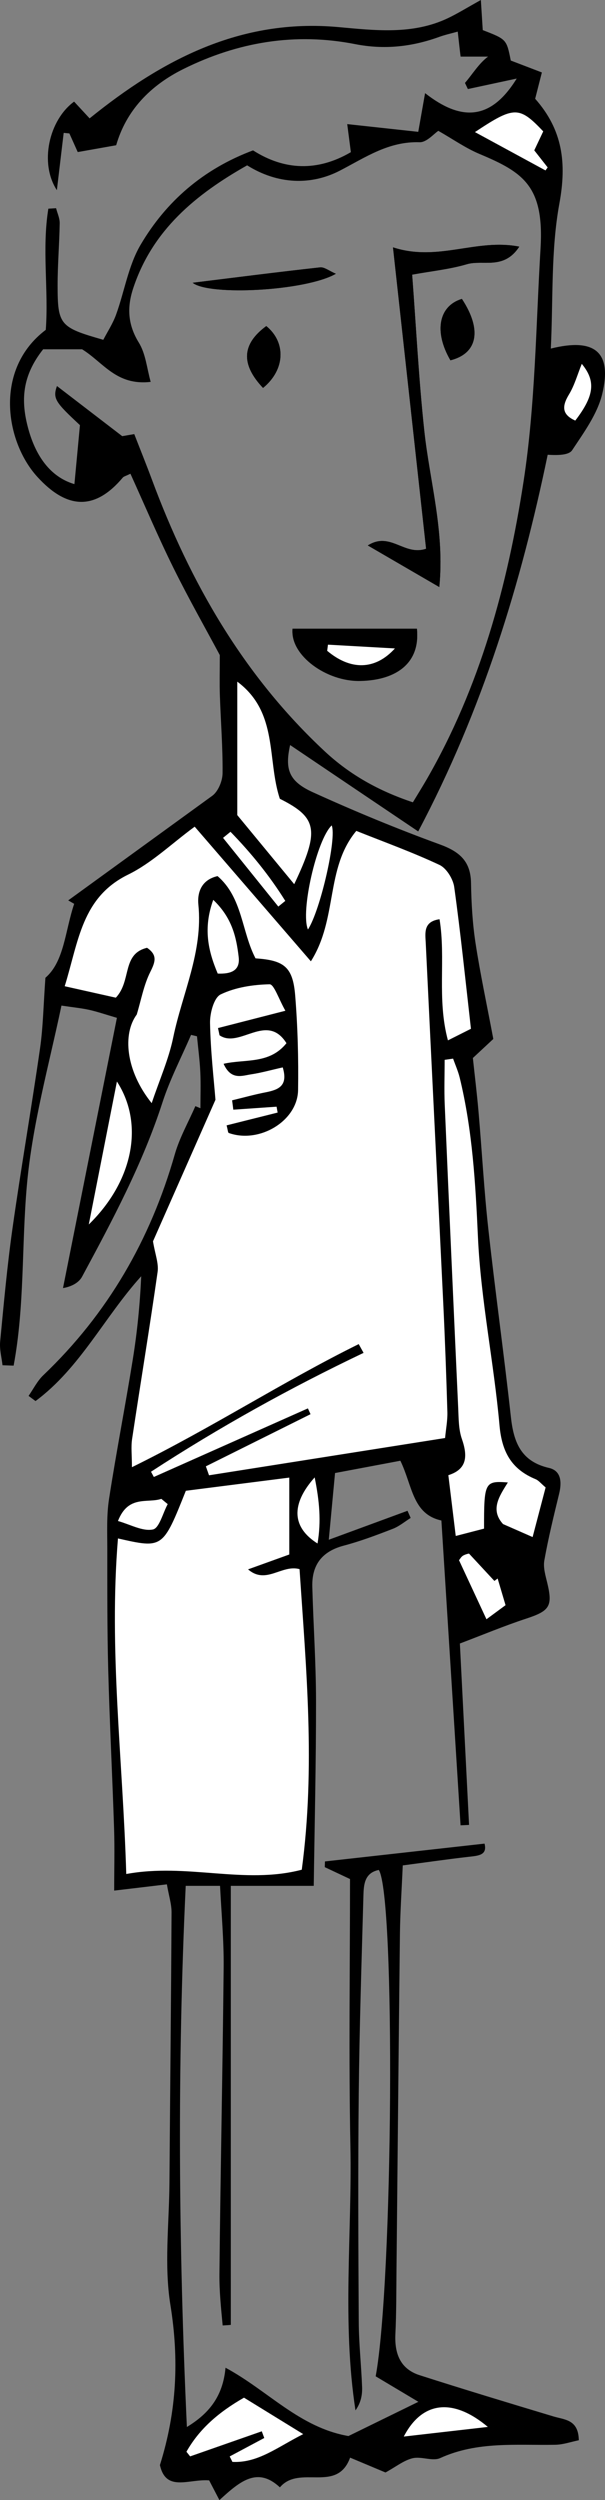<?xml version="1.0" encoding="utf-8"?>
<!-- Generator: Adobe Illustrator 16.2.1, SVG Export Plug-In . SVG Version: 6.00 Build 0)  -->
<!DOCTYPE svg PUBLIC "-//W3C//DTD SVG 1.1//EN" "http://www.w3.org/Graphics/SVG/1.1/DTD/svg11.dtd">
<svg version="1.1" id="Layer_1" xmlns="http://www.w3.org/2000/svg" xmlns:xlink="http://www.w3.org/1999/xlink" x="0px" y="0px"
	 width="91.028px" height="375.854px" viewBox="0 0 91.028 375.854" enable-background="new 0 0 91.028 375.854"
	 xml:space="preserve">
<rect x="0" y="0" width="91.028" height="375.854" fill="#808080" stroke="none"/>
<path fill-rule="evenodd" clip-rule="evenodd" d="M17.723,129.871"/>
<path fill-rule="evenodd" clip-rule="evenodd" d="M11.725,128.866"/>
<path fill-rule="evenodd" clip-rule="evenodd" d="M22.641,104.254"/>
<path fill-rule="evenodd" clip-rule="evenodd" d="M9.509,89.562"/>
<path fill-rule="evenodd" clip-rule="evenodd" d="M82.094,223.613c-0.71-0.597-1.052-1.051-1.504-1.236
	c-3.634-1.497-5.079-4.096-5.436-8.096c-0.842-9.451-2.812-18.826-3.243-28.281c-0.369-8.097-0.826-16.094-2.741-23.971
	c-0.239-0.983-0.661-1.922-0.999-2.881c-0.423,0.061-0.847,0.121-1.271,0.182c0,2.248-0.083,4.5,0.013,6.744
	c0.651,15.209,1.331,30.416,2.027,45.623c0.071,1.551,0.053,3.188,0.551,4.621c0.893,2.569,0.803,4.562-2.034,5.453
	c0.374,3.066,0.709,5.822,1.113,9.139c1.688-0.437,3.037-0.786,4.259-1.104c-0.009-6.984,0.105-7.203,3.581-6.943
	c-1.269,2.046-2.698,4.086-0.725,6.257c1.526,0.669,2.942,1.291,4.451,1.954C80.795,228.566,81.416,226.199,82.094,223.613z"/>
<path fill-rule="evenodd" clip-rule="evenodd" d="M42.104,120.084c-1.956-5.917-0.198-12.984-6.403-17.608
	c0,6.981,0,13.412,0,20.062c2.696,3.268,5.521,6.691,8.566,10.385C48.13,124.804,47.752,122.912,42.104,120.084z"/>
<path fill-rule="evenodd" clip-rule="evenodd" d="M34.56,369.287c0.137,0.274,0.274,0.548,0.412,0.822
	c3.847,0.18,6.673-2.165,10.646-4.179c-3.545-2.181-6.261-3.852-8.906-5.479c-3.884,2.222-6.736,4.733-8.66,8.13
	c0.186,0.232,0.37,0.466,0.556,0.698c3.594-1.257,7.187-2.515,10.78-3.772c0.125,0.335,0.25,0.67,0.373,1.006
	C38.027,367.438,36.294,368.363,34.56,369.287z"/>
<path fill-rule="evenodd" clip-rule="evenodd" d="M17.592,162.59c-1.505,7.64-2.87,14.566-4.234,21.493
	C20.021,177.589,21.744,168.997,17.592,162.59z"/>
<path fill-rule="evenodd" clip-rule="evenodd" d="M81.735,19.75c-3.629-3.823-4.373-3.81-10.274,0.108
	c3.578,1.943,7.097,3.854,10.614,5.764c0.108-0.15,0.217-0.301,0.326-0.452c-0.688-0.876-1.376-1.752-2.016-2.566
	C80.911,21.492,81.339,20.587,81.735,19.75z"/>
<path fill-rule="evenodd" clip-rule="evenodd" d="M73.402,364.85c-5.289-4.432-9.904-3.838-12.648,1.448
	C65.271,365.78,69.337,365.314,73.402,364.85z"/>
<path fill-rule="evenodd" clip-rule="evenodd" d="M32.085,135.279c-1.539,4.26-0.78,7.647,0.674,11.084
	c1.923,0.075,3.404-0.386,3.152-2.498C35.56,140.922,34.943,137.999,32.085,135.279z"/>
<path fill-rule="evenodd" clip-rule="evenodd" d="M69.062,234.551c1.45,3.118,2.694,5.794,4.131,8.879
	c1.164-0.857,2.016-1.485,2.872-2.116c-0.467-1.571-0.829-2.792-1.191-4.012c-0.162,0.123-0.324,0.246-0.486,0.37
	c-1.188-1.278-2.373-2.557-3.817-4.112c0.075-0.022-0.438,0.053-0.864,0.285C69.399,234.01,69.206,234.385,69.062,234.551z"/>
<path fill-rule="evenodd" clip-rule="evenodd" d="M49.906,124.087c-2.252,2.149-4.723,12.977-3.571,15.653
	C48.213,136.835,50.699,125.937,49.906,124.087z"/>
<path fill-rule="evenodd" clip-rule="evenodd" d="M25.233,226.122c-0.319-0.264-0.639-0.527-0.958-0.791
	c-2.098,0.7-4.979-0.631-6.527,3.33c1.871,0.525,3.699,1.584,5.255,1.274C23.962,229.745,24.504,227.465,25.233,226.122z"/>
<path fill-rule="evenodd" clip-rule="evenodd" d="M47.774,232.042c0.573-3.377,0.281-6.399-0.429-9.939
	C43.736,226.146,43.921,229.617,47.774,232.042z"/>
<path fill-rule="evenodd" clip-rule="evenodd" d="M87.535,54.7c-0.656,1.615-1.091,3.223-1.922,4.591
	c-1.082,1.786-1.095,3.025,0.941,3.939C89.471,59.429,89.639,57.26,87.535,54.7z"/>
<path fill-rule="evenodd" clip-rule="evenodd" d="M34.68,125.046c-0.374,0.304-0.748,0.609-1.121,0.913
	c2.771,3.444,5.544,6.888,8.316,10.33c0.349-0.284,0.698-0.569,1.048-0.854C40.563,131.655,37.773,128.227,34.68,125.046z"/>
<g>
	<path fill-rule="evenodd" clip-rule="evenodd" d="M48.162,40.194c-6.3,0.695-12.588,1.504-19.172,2.315
		c2.419,1.983,16.971,1.263,21.547-1.353C49.519,40.726,48.803,40.123,48.162,40.194z"/>
	<path fill-rule="evenodd" clip-rule="evenodd" d="M67.772,54.168c4.108-1.037,4.772-4.601,1.723-9.232
		C65.992,45.989,65.267,49.871,67.772,54.168z"/>
	<path fill-rule="evenodd" clip-rule="evenodd" d="M40.064,49.02c-3.657,2.692-3.878,5.711-0.487,9.3
		C42.926,55.579,43.056,51.458,40.064,49.02z"/>
	<path fill-rule="evenodd" clip-rule="evenodd" d="M63.841,64.81c-0.832-7.708-1.222-15.463-1.831-23.522
		c2.936-0.536,5.659-0.809,8.24-1.568c2.431-0.715,5.556,0.916,7.88-2.641c-6.469-1.273-12.222,2.324-18.999,0.106
		c1.736,15.799,3.369,30.641,4.981,45.312c-3.296,1.136-5.372-2.648-8.773-0.496c3.627,2.108,6.788,3.946,10.756,6.252
		C66.916,79.867,64.66,72.398,63.841,64.81z"/>
	<path fill-rule="evenodd" clip-rule="evenodd" d="M62.922,124.993c9.719-18.351,15.48-37.335,19.482-56.627
		c1.561,0.091,3.182,0.072,3.683-0.686c1.762-2.667,3.793-5.43,4.521-8.447c1.509-6.236-1.04-8.503-7.733-6.828
		c0.364-7.415-0.003-14.77,1.291-21.819c1.118-6.099,0.491-11.065-3.646-15.738c0.285-1.114,0.596-2.332,1.009-3.956
		c-1.657-0.634-3.169-1.212-4.679-1.791c-0.635-3.189-0.635-3.189-4.215-4.575C72.552,3.218,72.47,1.908,72.35,0
		c-2.091,1.159-3.494,2.037-4.979,2.742C62.05,5.269,56.362,4.561,50.856,4.068C36.172,2.754,24.383,8.984,13.482,17.796
		c-0.852-0.919-1.602-1.729-2.333-2.519c-3.777,2.76-5.252,9.247-2.593,13.312c0.388-3.254,0.707-5.934,1.026-8.614
		c0.287,0.028,0.573,0.058,0.86,0.087c0.449,1.002,0.898,2.004,1.254,2.799c2.007-0.356,3.71-0.659,5.783-1.026
		c1.514-5.237,5.124-8.983,10.113-11.458c8.208-4.073,16.83-5.518,25.86-3.741c4.369,0.859,8.534,0.401,12.659-1.098
		c0.832-0.302,1.707-0.492,2.761-0.787c0.162,1.411,0.299,2.76,0.432,3.76c1.441,0,2.602,0,4.132,0
		c-1.376,1-2.427,2.761-3.477,3.954c0.146,0.307,0.291,0.615,0.437,0.922c2.27-0.486,4.538-0.974,7.351-1.578
		c-3.896,6.307-8.348,6.458-13.789,2.195c-0.381,2.154-0.632,3.573-1.027,5.817c-3.475-0.378-6.944-0.755-10.687-1.162
		c0.188,1.459,0.35,2.695,0.548,4.216c-5.015,2.935-9.993,2.75-14.721-0.268c-7.49,2.804-13.067,7.661-16.915,14.192
		c-1.848,3.137-2.423,7.01-3.692,10.507c-0.494,1.359-1.311,2.6-1.921,3.779c-6.524-1.858-6.87-2.226-6.876-8.147
		c-0.003-3.127,0.265-6.253,0.316-9.382c0.012-0.748-0.354-1.502-0.545-2.254c-0.388,0.023-0.774,0.047-1.162,0.07
		c-0.988,6.055,0.058,12.249-0.388,18.216c-7.83,5.917-6.09,16.799-1.283,22.084c4.521,4.972,8.719,5.054,12.868,0.127
		c0.149-0.178,0.444-0.232,1.152-0.582c2.14,4.711,4.156,9.472,6.443,14.099c2.307,4.666,4.882,9.199,7.003,13.164
		c0,2.47-0.05,4.26,0.011,6.045c0.132,3.907,0.444,7.813,0.407,11.717c-0.011,1.147-0.636,2.689-1.509,3.362L10.263,135.36
		c0.299,0.172,0.599,0.345,0.898,0.518c-1.378,4.091-1.487,8.675-4.328,11.115c-0.298,4.098-0.345,7.392-0.81,10.624
		c-1.297,9.015-2.861,17.99-4.137,27.008C1.083,190.291,0.567,196,0.022,201.699c-0.111,1.16,0.226,2.363,0.357,3.547
		c0.557,0.019,1.114,0.038,1.671,0.057c1.671-8.932,1.192-18.074,1.993-27.097c0.812-9.159,3.311-18.027,5.204-27.031
		c1.869,0.279,3.041,0.388,4.179,0.643c1.224,0.274,2.417,0.688,4.165,1.198c-2.751,13.778-5.432,27.203-8.112,40.628
		c1.298-0.221,2.382-0.81,2.873-1.72c4.573-8.482,9.107-16.977,12.098-26.209c1.126-3.479,2.846-6.764,4.295-10.137
		c0.298,0.072,0.596,0.144,0.895,0.215c0.172,1.787,0.412,3.57,0.498,5.361c0.086,1.813,0.019,3.635,0.019,5.453
		c-0.254-0.105-0.509-0.211-0.763-0.316c-1.048,2.414-2.38,4.746-3.096,7.253c-3.665,12.835-10.096,23.967-19.784,33.201
		c-0.904,0.862-1.485,2.063-2.216,3.107c0.349,0.258,0.697,0.517,1.046,0.775c6.7-4.954,10.365-12.64,15.904-18.766
		c-0.192,4.278-0.607,8.405-1.266,12.494c-1.129,7.017-2.496,13.997-3.58,21.021c-0.372,2.408-0.261,4.9-0.259,7.355
		c0.005,6.104-0.021,12.211,0.141,18.312c0.21,7.945,0.622,15.886,0.88,23.831c0.1,3.047,0.016,6.102,0.016,9.349
		c2.812-0.335,5.186-0.616,7.929-0.942c0.302,1.736,0.71,2.978,0.703,4.217c-0.07,13.567-0.217,27.134-0.317,40.701
		c-0.045,6.115-0.816,12.358,0.145,18.316c1.317,8.178,0.969,15.957-1.578,24.071c0.916,4.11,4.348,2.056,7.409,2.302
		c0.36,0.691,0.894,1.716,1.544,2.964c3.148-2.898,5.74-5.037,9.1-1.918c2.938-3.472,8.59,0.954,10.562-4.466
		c2.027,0.85,3.799,1.593,5.325,2.232c1.57-0.858,2.745-1.82,4.076-2.141c1.316-0.317,3.012,0.496,4.157-0.026
		c5.605-2.559,11.495-1.887,17.336-2c1.18-0.023,2.352-0.444,3.516-0.68c-0.052-3.132-2.118-3.067-3.814-3.578
		c-6.721-2.025-13.442-4.054-20.127-6.197c-2.927-0.938-3.794-3.251-3.656-6.176c0.153-3.247,0.136-6.502,0.168-9.755
		c0.172-16.821,0.317-33.643,0.516-50.464c0.04-3.323,0.271-6.646,0.425-10.247c3.718-0.491,6.793-0.938,9.88-1.289
		c1.462-0.167,2.875-0.218,2.424-1.987c-8.182,0.913-16.094,1.796-24.007,2.678c-0.01,0.287-0.02,0.573-0.03,0.859
		c1.111,0.522,2.222,1.045,3.798,1.788c0,13.331-0.201,26.739,0.058,40.138c0.256,13.233-1.268,26.51,0.764,39.74
		c0.823-1.151,1.037-2.328,0.994-3.494c-0.118-3.253-0.482-6.5-0.502-9.75c-0.065-11.471-0.121-22.942-0.001-34.411
		c0.103-9.904,0.428-19.807,0.703-29.709c0.046-1.658,0.144-3.438,2.316-3.882c2.519,3.982,2.147,61.927-0.471,76.128
		c1.762,1.051,3.656,2.181,6.423,3.831c-4.161,2.034-7.49,3.664-10.524,5.147c-7.397-1.294-12.115-6.846-18.492-10.271
		c-0.393,4.385-2.566,6.938-5.814,8.909c-1.258-27.302-1.451-54.353-0.175-81.353c2.075,0,3.429,0,5.165,0
		c0.2,4,0.583,8.198,0.544,12.208c-0.151,15.391-0.478,30.741-0.636,46.133c-0.027,2.585,0.242,5.159,0.488,7.748
		c0.479-0.026,1.223-0.07,1.223-0.096c0-21.862,0-43.993,0-65.993c4,0,8.348,0,12.478,0c0.128-9,0.353-18.584,0.344-27.819
		c-0.007-5.734-0.404-11.407-0.559-17.142c-0.087-3.287,1.447-5.314,4.733-6.185c2.512-0.665,4.958-1.589,7.385-2.53
		c0.961-0.373,1.79-1.076,2.68-1.634c-0.159-0.359-0.318-0.715-0.476-1.074c-3.638,1.337-7.275,2.676-11.844,4.354
		c0.359-3.83,0.641-6.814,0.942-10.031c3.643-0.685,6.761-1.271,9.829-1.849c1.836,3.776,1.797,8.026,6.174,8.987
		c0.979,15.581,1.931,30.702,2.883,45.823c0.426-0.021,0.852-0.04,1.278-0.06c-0.451-8.892-0.9-17.782-1.381-27.271
		c3.511-1.328,6.71-2.669,9.996-3.747c3.487-1.145,3.989-1.853,3.166-5.303c-0.269-1.128-0.649-2.355-0.455-3.443
		c0.601-3.367,1.418-6.7,2.227-10.027c0.416-1.715,0.326-3.448-1.524-3.875c-4.214-0.971-5.317-3.85-5.734-7.651
		c-1.037-9.447-2.358-18.864-3.399-28.312c-0.643-5.816-0.957-11.67-1.464-17.503c-0.244-2.828-0.592-5.647-0.859-8.161
		c1.482-1.38,2.591-2.411,3.076-2.863c-1.008-5.347-1.988-9.891-2.685-14.478c-0.45-2.959-0.618-5.979-0.668-8.975
		c-0.055-3.268-1.719-4.708-4.69-5.792c-6.474-2.36-12.858-5.001-19.13-7.855c-3.647-1.659-4.196-3.491-3.4-7.087
		C49.822,116.17,56.117,120.411,62.922,124.993z M22.855,72.095c-0.815-2.196-1.695-4.368-2.655-6.835
		c-0.761,0.132-1.582,0.272-1.809,0.312c-3.421-2.625-6.518-5.003-9.822-7.538c-0.662,1.882-0.233,2.444,3.46,5.88
		c-0.282,3.006-0.544,5.796-0.831,8.869c-3.735-1.104-5.85-4.386-6.92-8.243c-1.2-4.326-0.951-8.029,2.212-12.029
		c2.185,0,4.025,0,5.865,0c3.231,2,5.129,5.485,10.315,4.9c-0.584-2.098-0.741-4.207-1.786-5.907
		c-1.681-2.733-1.78-5.33-0.841-8.172c2.893-8.754,9.41-14.106,17.142-18.475c4.573,2.871,9.615,3.042,13.952,0.796
		c3.894-2.018,7.344-4.422,11.994-4.27c1.059,0.035,2.162-1.287,2.819-1.712c2.169,1.232,4.091,2.592,6.209,3.481
		c6.583,2.759,9.73,4.83,9.171,14.196c-0.701,11.703-0.78,23.518-2.56,35.064c-2.406,15.605-6.557,30.876-14.576,44.766
		c-0.637,1.103-1.313,2.183-2.072,3.439c-5.152-1.719-9.479-4.139-13.273-7.675C36.643,101.564,28.602,87.569,22.855,72.095z"/>
	<path fill-rule="evenodd" clip-rule="evenodd" d="M62.735,94.512c-6.221,0-12.475,0-18.726,0c-0.266,4,5.064,7.759,10.169,7.661
		C59.905,102.062,63.182,99.512,62.735,94.512z"/>
</g>
<path fill-rule="evenodd" clip-rule="evenodd" fill="#FFFFFF" d="M17.749,231.28c6.746,1.53,6.746,1.53,10.213-7.166
	c4.93-0.628,10.015-1.274,15.564-1.981c0,4.03,0,7.472,0,11.561c-1.628,0.586-3.745,1.351-6.203,2.236
	c2.716,2.344,5.035-0.772,7.747-0.035c0.982,14.857,2.409,29.706,0.334,45.188c-8.696,2.271-17.233-1.045-26.407,0.646
	C18.479,264.448,16.364,248.114,17.749,231.28z"/>
<path fill-rule="evenodd" clip-rule="evenodd" fill="#FFFFFF" d="M82.094,223.613c-0.678,2.586-1.299,4.953-1.957,7.461
	c-1.509-0.663-2.925-1.285-4.451-1.954c-1.974-2.171-0.544-4.211,0.725-6.257c-3.476-0.26-3.59-0.041-3.581,6.943
	c-1.222,0.317-2.571,0.667-4.259,1.104c-0.404-3.316-0.739-6.072-1.113-9.139c2.837-0.892,2.927-2.884,2.034-5.453
	c-0.498-1.434-0.479-3.07-0.551-4.621c-0.696-15.207-1.376-30.414-2.027-45.623c-0.096-2.244-0.013-4.496-0.013-6.744
	c0.424-0.061,0.848-0.121,1.271-0.182c0.338,0.959,0.76,1.897,0.999,2.881c1.915,7.877,2.372,15.874,2.741,23.971
	c0.432,9.455,2.401,18.83,3.243,28.281c0.356,4,1.802,6.599,5.436,8.096C81.042,222.562,81.384,223.017,82.094,223.613z"/>
<path fill-rule="evenodd" clip-rule="evenodd" fill="#FFFFFF" d="M42.104,120.084c5.647,2.827,6.025,4.72,2.163,12.839
	c-3.046-3.694-5.87-7.117-8.566-10.385c0-6.651,0-13.081,0-20.062C41.906,107.101,40.148,114.167,42.104,120.084z"/>
<path fill-rule="evenodd" clip-rule="evenodd" fill="#FFFFFF" d="M34.56,369.287c1.734-0.924,3.468-1.85,5.2-2.773
	c-0.123-0.336-0.248-0.671-0.373-1.006c-3.594,1.258-7.187,2.516-10.78,3.772c-0.186-0.232-0.37-0.466-0.556-0.698
	c1.924-3.396,4.776-5.908,8.66-8.13c2.646,1.627,5.361,3.298,8.906,5.479c-3.973,2.014-6.799,4.358-10.646,4.179
	C34.834,369.835,34.696,369.562,34.56,369.287z"/>
<path fill-rule="evenodd" clip-rule="evenodd" fill="#FFFFFF" d="M17.592,162.59c4.152,6.407,2.428,14.999-4.234,21.493
	C14.723,177.156,16.087,170.229,17.592,162.59z"/>
<path fill-rule="evenodd" clip-rule="evenodd" fill="#FFFFFF" d="M81.735,19.75c-0.396,0.837-0.824,1.742-1.35,2.854
	c0.64,0.814,1.327,1.689,2.016,2.566c-0.109,0.151-0.218,0.302-0.326,0.452c-3.518-1.91-7.036-3.821-10.614-5.764
	C77.362,15.94,78.106,15.927,81.735,19.75z"/>
<path fill-rule="evenodd" clip-rule="evenodd" fill="#FFFFFF" d="M73.402,364.85c-4.065,0.465-8.131,0.931-12.648,1.448
	C63.498,361.012,68.113,360.418,73.402,364.85z"/>
<path fill-rule="evenodd" clip-rule="evenodd" fill="#FFFFFF" d="M32.085,135.279c2.858,2.72,3.475,5.643,3.826,8.586
	c0.252,2.112-1.229,2.573-3.152,2.498C31.305,142.927,30.546,139.539,32.085,135.279z"/>
<path fill-rule="evenodd" clip-rule="evenodd" fill="#FFFFFF" d="M69.062,234.551c0.144-0.166,0.337-0.541,0.644-0.706
	c0.427-0.232,0.939-0.308,0.864-0.285c1.444,1.556,2.63,2.834,3.817,4.112c0.162-0.124,0.324-0.247,0.486-0.37
	c0.362,1.22,0.725,2.44,1.191,4.012c-0.856,0.631-1.708,1.259-2.872,2.116C71.757,240.345,70.513,237.669,69.062,234.551z"/>
<path fill-rule="evenodd" clip-rule="evenodd" fill="#FFFFFF" d="M49.906,124.087c0.793,1.85-1.693,12.748-3.571,15.653
	C45.184,137.064,47.654,126.236,49.906,124.087z"/>
<path fill-rule="evenodd" clip-rule="evenodd" fill="#FFFFFF" d="M25.233,226.122c-0.729,1.343-1.271,3.623-2.23,3.813
	c-1.556,0.31-3.384-0.749-5.255-1.274c1.549-3.961,4.43-2.63,6.527-3.33C24.595,225.595,24.914,225.858,25.233,226.122z"/>
<path fill-rule="evenodd" clip-rule="evenodd" fill="#FFFFFF" d="M47.774,232.042c-3.854-2.425-4.038-5.896-0.429-9.939
	C48.056,225.643,48.348,228.665,47.774,232.042z"/>
<path fill-rule="evenodd" clip-rule="evenodd" fill="#FFFFFF" d="M87.535,54.7c2.104,2.56,1.936,4.729-0.98,8.53
	c-2.036-0.914-2.023-2.154-0.941-3.939C86.444,57.923,86.879,56.315,87.535,54.7z"/>
<path fill-rule="evenodd" clip-rule="evenodd" fill="#FFFFFF" d="M34.68,125.046c3.094,3.181,5.884,6.609,8.243,10.39
	c-0.35,0.285-0.699,0.569-1.048,0.854c-2.772-3.442-5.545-6.886-8.316-10.33C33.932,125.655,34.306,125.35,34.68,125.046z"/>
<path fill-rule="evenodd" clip-rule="evenodd" d="M66.095,88.254c-3.968-2.306-7.129-4.144-10.756-6.252
	c3.401-2.152,5.478,1.632,8.773,0.496c-1.612-14.672-3.245-29.514-4.981-45.312c6.777,2.217,12.53-1.38,18.999-0.106
	c-2.324,3.557-5.449,1.926-7.88,2.641c-2.581,0.759-5.305,1.032-8.24,1.568c0.609,8.059,0.999,15.814,1.831,23.522
	C64.66,72.398,66.916,79.867,66.095,88.254z"/>
<path fill-rule="evenodd" clip-rule="evenodd" d="M44.01,94.716c6.251,0,12.505,0,18.726,0c0.446,4.749-2.83,7.55-8.557,7.66
	C49.074,102.475,43.744,98.527,44.01,94.716z M49.345,96.916c-0.038,0.308-0.078,0.616-0.116,0.924
	c3.509,2.952,7.201,2.933,10.191-0.357C55.882,97.283,52.614,97.099,49.345,96.916z"/>
<path fill-rule="evenodd" clip-rule="evenodd" d="M50.537,41.157c-4.576,2.615-19.128,3.335-21.547,1.353
	c6.584-0.812,12.872-1.62,19.172-2.315C48.803,40.123,49.519,40.726,50.537,41.157z"/>
<path fill-rule="evenodd" clip-rule="evenodd" d="M69.495,44.936c3.05,4.632,2.386,8.195-1.723,9.232
	C65.267,49.871,65.992,45.989,69.495,44.936z"/>
<path fill-rule="evenodd" clip-rule="evenodd" d="M39.577,58.32c-3.391-3.589-3.17-6.608,0.487-9.3
	C43.056,51.458,42.926,55.579,39.577,58.32z"/>
<path fill-rule="evenodd" clip-rule="evenodd" fill="#FFFFFF" d="M49.345,96.916c3.27,0.184,6.537,0.368,10.075,0.567
	c-2.99,3.29-6.683,3.309-10.191,0.357C49.267,97.531,49.307,97.223,49.345,96.916z"/>
<path fill-rule="evenodd" clip-rule="evenodd" fill="#FFFFFF" d="M67.395,156.405c1.563-0.787,2.535-1.276,3.464-1.743
	c-0.838-7.349-1.548-14.342-2.516-21.3c-0.17-1.221-1.165-2.841-2.221-3.335c-4.089-1.918-8.357-3.455-12.512-5.114
	c-4.683,5.626-2.764,13.177-6.835,19.606c-6.094-7.056-11.648-13.486-17.483-20.242c-3.491,2.565-6.47,5.469-10.019,7.209
	c-6.986,3.427-7.442,10.021-9.537,16.78c3.002,0.672,5.54,1.24,7.691,1.721c2.401-2.534,0.86-6.574,4.698-7.501
	c1.587,1.09,1.257,2.097,0.49,3.627c-0.991,1.98-1.388,4.258-2.04,6.408c-2.144,2.895-1.693,8.415,2.248,13.323
	c1.177-3.51,2.562-6.609,3.234-9.857c1.37-6.629,4.508-12.912,3.79-19.985c-0.168-1.655,0.327-3.711,2.885-4.292
	c3.772,3.225,3.622,8.396,5.716,12.367c4.326,0.283,5.62,1.303,5.967,5.591c0.381,4.719,0.506,9.475,0.434,14.21
	c-0.071,4.64-5.826,8.089-10.426,6.45c-0.135-0.048-0.142-0.46-0.33-1.147c2.549-0.638,5.114-1.28,7.679-1.923
	c-0.053-0.295-0.106-0.589-0.159-0.884c-2.17,0.15-4.339,0.3-6.508,0.45c-0.061-0.47-0.121-0.938-0.182-1.408
	c1.665-0.402,3.318-0.864,4.999-1.194c1.92-0.377,3.477-0.92,2.617-3.756c-1.739,0.392-3.227,0.814-4.742,1.042
	c-1.384,0.207-3.033,0.93-4.157-1.585c3.288-0.745,6.882,0.098,9.462-3.094c-2.966-4.708-7.052,0.865-10.068-1.185
	c-0.078-0.363-0.157-0.727-0.235-1.091c3.085-0.791,6.169-1.582,10.141-2.602c-0.999-1.748-1.709-3.99-2.375-3.978
	c-2.487,0.05-5.143,0.455-7.356,1.518c-1.019,0.489-1.635,2.816-1.607,4.295c0.081,4.282,0.581,8.558,0.816,11.549
	c-3.509,7.943-6.569,14.872-9.399,21.28c0.312,1.917,0.879,3.313,0.695,4.603c-1.197,8.386-2.579,16.747-3.84,25.125
	c-0.177,1.172-0.024,2.393-0.024,4.228c12.077-5.936,22.758-12.896,34.122-18.506c0.245,0.439,0.489,0.88,0.732,1.318
	c-11.075,5.273-21.752,11.206-31.983,17.868c0.142,0.264,0.284,0.526,0.426,0.79c7.727-3.438,15.454-6.875,23.18-10.312
	c0.132,0.291,0.264,0.582,0.396,0.873c-5.25,2.613-10.499,5.226-15.748,7.838c0.158,0.449,0.315,0.898,0.474,1.348
	c11.737-1.853,23.475-3.703,35.518-5.604c0.131-1.387,0.381-2.652,0.345-3.908c-0.159-5.468-0.36-10.935-0.622-16.397
	c-0.866-18.049-1.771-36.095-2.634-54.144c-0.069-1.456-0.391-3.191,2.077-3.543C67.105,144.132,65.712,150.16,67.395,156.405z"/>
</svg>
